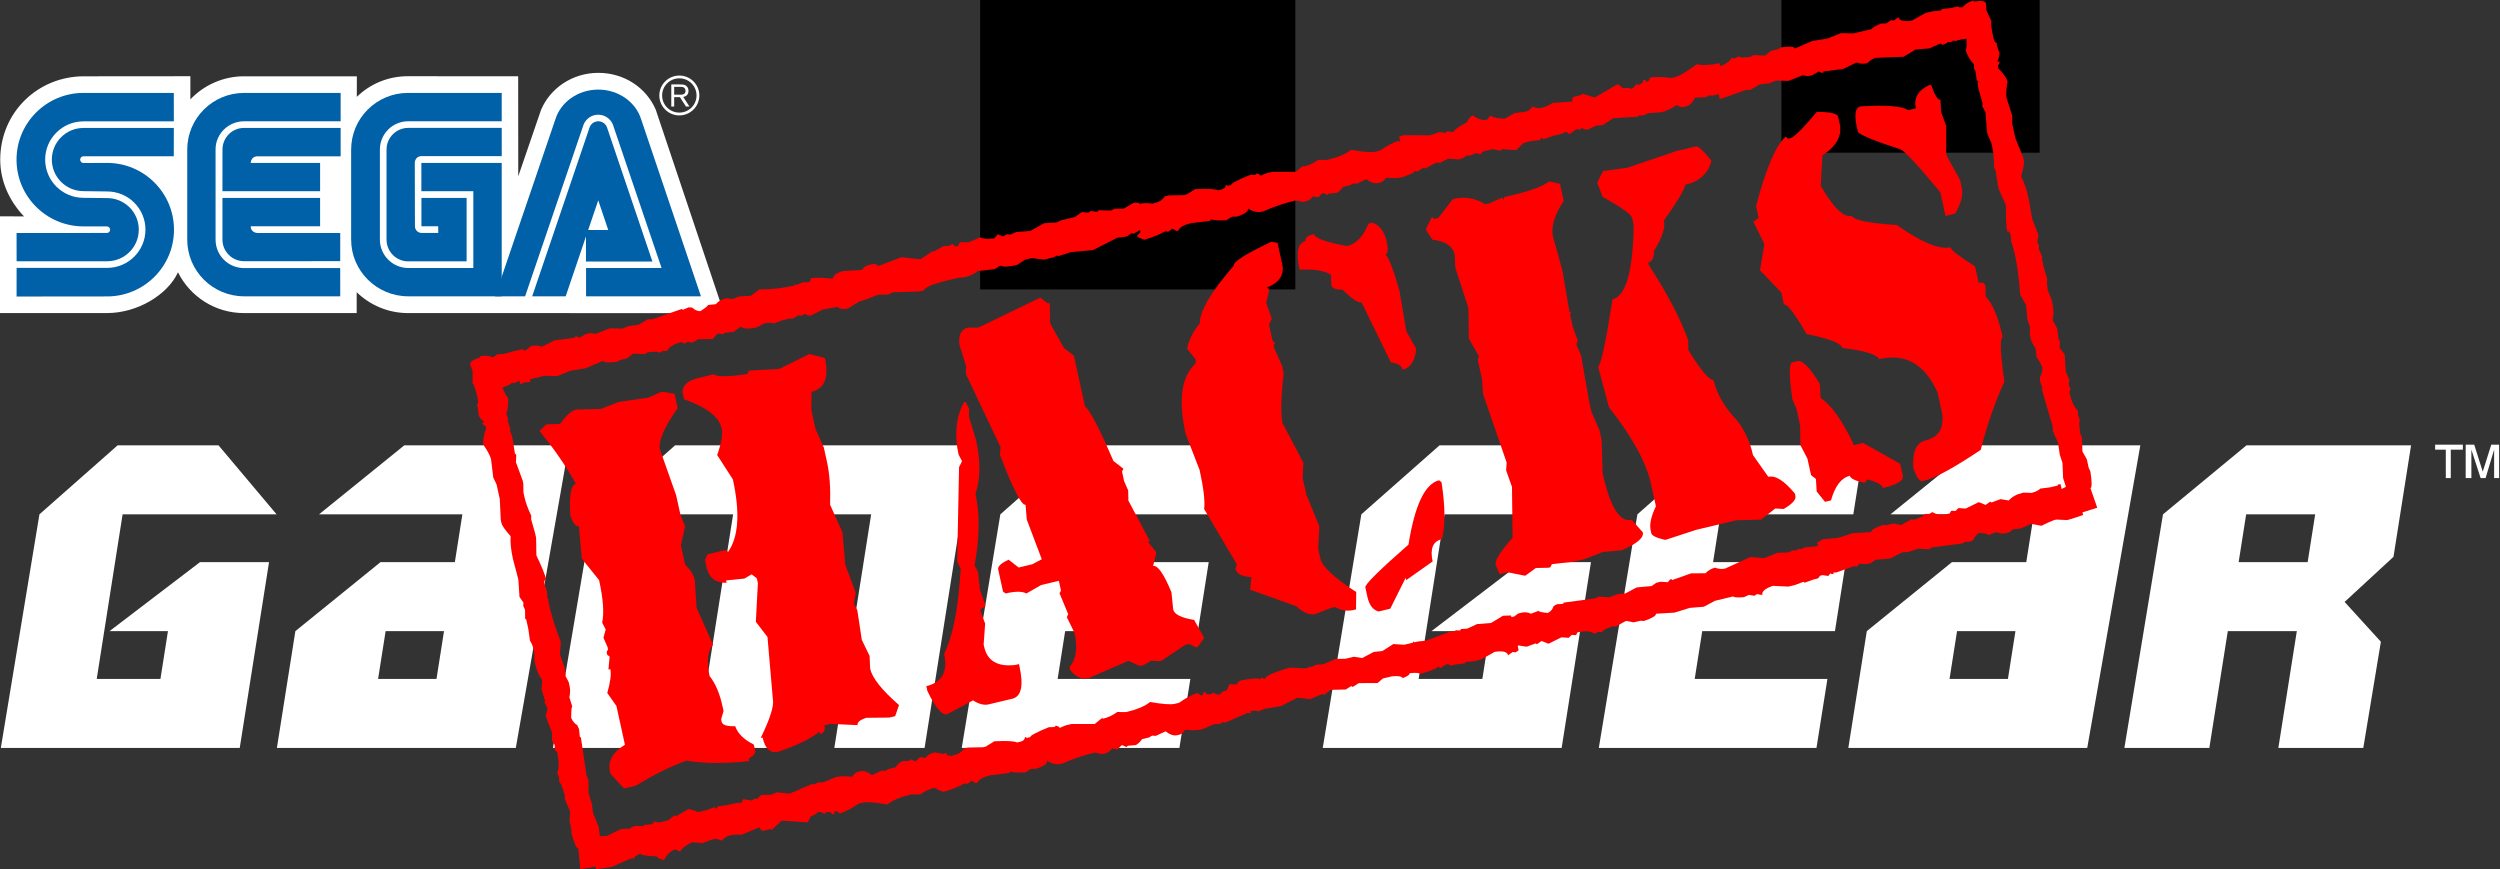 <?xml version="1.0" encoding="UTF-8" standalone="no"?>
<svg
   xmlns:dc="http://purl.org/dc/elements/1.1/"
   xmlns:cc="http://creativecommons.org/ns#"
   xmlns:rdf="http://www.w3.org/1999/02/22-rdf-syntax-ns#"
   xmlns:svg="http://www.w3.org/2000/svg"
   xmlns="http://www.w3.org/2000/svg"
   xmlns:sodipodi="http://sodipodi.sourceforge.net/DTD/sodipodi-0.dtd"
   xmlns:inkscape="http://www.inkscape.org/namespaces/inkscape"
   width="493.618"
   height="171.584"
   viewBox="0 0 493.618 171.584"
   version="1.1"
   id="svg84"
   sodipodi:docname="ggh.svg"
   inkscape:version="0.92.5 (2060ec1f9f, 2020-04-08)">
  <rect x="0" y="0" width="493.618" height="171.584" fill="#333333" stroke="none"/>
  <defs
     id="defs88" />
  <sodipodi:namedview
     pagecolor="#ffffff"
     bordercolor="#666666"
     borderopacity="1"
     objecttolerance="10"
     gridtolerance="10"
     guidetolerance="10"
     inkscape:pageopacity="0"
     inkscape:pageshadow="2"
     inkscape:window-width="1366"
     inkscape:window-height="740"
     id="namedview86"
     showgrid="false"
     inkscape:pagecheckerboard="true"
     inkscape:zoom="1.1281401"
     inkscape:cx="312.15634"
     inkscape:cy="-4.7214914"
     inkscape:window-x="0"
     inkscape:window-y="0"
     inkscape:window-maximized="1"
     inkscape:current-layer="svg84" />
  <title
     id="title18">mainlogo</title>
  <g
     id="Page-1"
     style="fill:none;fill-rule:evenodd;stroke:none;stroke-width:1"
     transform="matrix(1.034,0,0,1.034,-1.034,14.384)">
    <g
       id="mainlogo"
       transform="translate(1)"
       style="fill-rule:nonzero">
      <g
         id="SEGA_logo">
        <path
           d="m 68.11,41.884 c 2.538,2.465 5.999,3.989 9.816,3.989 l 60.314,0.007 L 125.214,7.019 C 123.435,2.891 119.261,-5.6249995e-7 114.248,-5.6249995e-7 109.256,-5.6249995e-7 105.019,2.986 103.306,7.097 L 98.964,19.755 98.947,0.654 77.884,0.643 c -3.807,0 -7.229,1.486 -9.75,3.943 l 0.007,-3.926 H 46.576 c -4.017,0 -7.67,1.713 -10.225,4.405 V 0.643 L 16.025,0.661 C 7.25,0.653 0.053,7.512 0.042,16.581 c 0,4.198 1.835,8.006 4.541,10.827 L 0,27.401 v 18.472 l 20.479,-0.004 c 5.754,-0.007 11.456,-3.479 13.438,-7.638 l 0.059,-0.171 c 2.29,4.625 7.068,7.813 12.599,7.813 l 21.535,-0.004 v -3.985"
           id="Path"
           inkscape:connector-curvature="0"
           style="fill:#ffffff" />
        <path
           d="M 3.164,42.712 20.433,42.694 c 7.065,0 12.791,-5.708 12.791,-12.742 0,-7.047 -5.726,-12.756 -12.791,-12.756 l -4.485,0.024 c -0.353,0 -0.64,-0.29 -0.64,-0.647 0,-0.357 0.287,-0.647 0.64,-0.647 l 17.238,0.004 0.007,-5.408 H 15.945 c -3.335,0 -6.048,2.709 -6.048,6.037 0,3.332 2.713,6.03 6.048,6.03 l 4.506,0.059 c 4.048,0 7.324,3.265 7.324,7.293 0,4.031 -3.275,7.303 -7.324,7.303 H 3.171 l -0.007,5.467"
           id="path21"
           inkscape:connector-curvature="0"
           style="fill:#0060a8" />
        <path
           d="M 3.171,35.976 H 20.451 c 3.345,0 6.051,-2.698 6.051,-6.034 0,-3.332 -2.706,-6.027 -6.051,-6.027 l -4.506,-0.049 c -4.041,0 -7.32,-3.268 -7.32,-7.306 0,-4.027 3.279,-7.296 7.32,-7.296 l 17.249,-0.004 -0.007,-5.429 H 15.948 c -7.058,0 -12.791,5.702 -12.791,12.743 0,7.041 5.733,12.746 12.791,12.746 l 4.461,0.007 c 0.339,0 0.626,0.276 0.626,0.626 0,0.343 -0.287,0.619 -0.626,0.619 l -17.245,0.014 0.007,5.39"
           id="path23"
           inkscape:connector-curvature="0"
           style="fill:#0060a8" />
        <path
           d="m 46.614,37.28 c -2.996,0 -5.45,-2.388 -5.45,-5.437 V 14.592 c 0,-2.933 2.454,-5.345 5.45,-5.345 l 18.433,0.003 V 3.832 H 46.614 c -5.999,0 -10.858,4.842 -10.858,10.82 v 17.192 c 0,5.978 4.859,10.827 10.858,10.827 l 18.356,0.007 -0.004,-5.405 -18.353,0.006"
           id="path25"
           inkscape:connector-curvature="0"
           style="fill:#0060a8" />
        <path
           d="m 42.485,14.651 c 0,-2.286 1.839,-4.139 4.129,-4.139 h 18.433 v 5.425 H 49.166 c -1.272,0 -1.29,1.262 -1.29,1.262 h 13.249 v 5.401 H 42.478 l 0.006,-7.95"
           id="path27"
           inkscape:connector-curvature="0"
           style="fill:#0060a8" />
        <path
           d="m 46.614,35.965 c -2.283,0 -4.136,-1.842 -4.136,-4.122 v -7.957 h 18.647 v 5.412 H 47.875 c 0.018,1.272 1.29,1.279 1.29,1.279 h 15.805 l -0.004,5.38 -18.352,0.007"
           id="path29"
           inkscape:connector-curvature="0"
           style="fill:#0060a8" />
        <path
           d="m 77.965,37.266 c -2.986,0 -5.425,-2.433 -5.425,-5.423 V 14.651 c 0,-2.992 2.422,-5.405 5.411,-5.405 H 95.804 V 3.832 H 77.909 c -5.996,0 -10.855,4.842 -10.855,10.82 v 17.192 c 0,5.978 4.901,10.827 10.897,10.827 l 17.854,0.007 V 17.2 H 80.461 v 5.401 h 9.921 V 37.266 H 77.965"
           id="path31"
           inkscape:connector-curvature="0"
           style="fill:#0060a8" />
        <path
           d="m 73.811,31.843 c 0,2.291 1.853,4.154 4.139,4.154 h 11.152 V 23.88 h -8.628 v 5.419 h 3.202 l 0.01,1.272 H 80.499 c -0.696,0 -1.265,-0.576 -1.265,-1.272 l -0.029,-12.103 c 0,0 -0.004,-1.258 1.28,-1.29 h 15.326 l -0.007,-5.398 -17.854,0.004 c -2.286,0 -4.139,1.853 -4.139,4.139 v 17.192"
           id="path33"
           inkscape:connector-curvature="0"
           style="fill:#0060a8" />
        <path
           d="m 112.58,10.432 c 0.241,-0.688 0.894,-1.185 1.667,-1.185 0.773,0 1.434,0.496 1.668,1.185 l 8.667,25.603 h -12.69 l 0.014,-6.023 h 4.241 l -1.909,-5.674 -6.219,18.335 h -6.397 l 10.96,-32.242"
           id="path35"
           inkscape:connector-curvature="0"
           style="fill:#0060a8" />
        <path
           d="m 126.329,37.266 h -14.417 v 5.407 h 21.94 L 122.442,8.914 c -1,-3.293 -4.296,-5.715 -8.198,-5.715 -3.908,0 -7.194,2.412 -8.201,5.702 L 94.528,42.674 h 5.744 L 111.451,9.845 c 0.454,-1.087 1.524,-1.853 2.783,-1.853 1.252,0 2.328,0.766 2.786,1.846 l 9.309,27.428"
           id="path37"
           inkscape:connector-curvature="0"
           style="fill:#0060a8" />
        <path
           d="m 129.717,8.128 c 1.021,0 1.982,-0.399 2.703,-1.115 0.72,-0.723 1.122,-1.678 1.122,-2.698 0,-1.014 -0.402,-1.965 -1.122,-2.688 -0.72,-0.713 -1.681,-1.111 -2.703,-1.111 -2.101,0 -3.817,1.703 -3.817,3.8 0,1.021 0.399,1.975 1.125,2.698 0.717,0.716 1.675,1.115 2.692,1.115 m -3.279,-3.814 c 0,-0.87 0.335,-1.695 0.961,-2.314 0.623,-0.619 1.447,-0.954 2.318,-0.954 0.881,0 1.706,0.336 2.328,0.954 0.619,0.619 0.962,1.444 0.962,2.314 0,1.807 -1.475,3.275 -3.29,3.275 -0.871,0 -1.696,-0.339 -2.318,-0.958 -0.626,-0.618 -0.961,-1.44 -0.961,-2.317 z"
           id="Shape"
           inkscape:connector-curvature="0"
           style="fill:#ffffff" />
        <path
           d="m 128.738,4.636 v 1.797 h -0.552 V 2.21 h 1.569 c 0.591,0.007 0.937,0.007 1.266,0.255 0.318,0.235 0.451,0.588 0.451,0.979 0,0.986 -0.804,1.115 -1.007,1.157 l 1.189,1.832 h -0.668 l -1.157,-1.797 h -1.091 m 0,-0.465 h 1.122 c 0.179,0 0.347,0 0.514,-0.042 0.392,-0.094 0.531,-0.374 0.531,-0.682 0,-0.112 -0.011,-0.395 -0.252,-0.591 -0.221,-0.185 -0.5,-0.178 -0.825,-0.178 h -1.091 z"
           id="path40"
           inkscape:connector-curvature="0"
           style="fill:#ffffff" />
      </g>
      <g
         id="Group-29"
         transform="translate(0,70)"
         style="fill:#ffffff">
        <g
           id="Gamegear_eu_logo">
          <g
             id="Document"
             transform="matrix(1,0,0,-1,0,59.24)">
            <g
               id="Spread">
              <g
                 id="Layer-1">
                <polygon
                   id="polygon43"
                   points="52.812,44.938 41.724,58.116 22.463,58.116 7.53,44.938 0.16,0.332 45.779,0.332 51.375,35.814 38.196,35.814 20.921,22.636 32.072,22.636 30.636,13.51 18.47,13.51 23.412,44.938 " />
                <polygon
                   id="polygon45"
                   points="44.342,48.993 40.076,54.061 22.842,54.061 12.262,43.924 5.862,4.387 41.344,4.387 45.673,31.759 38.577,31.759 31.692,26.69 37.775,26.69 35.05,9.456 13.761,9.456 20.013,48.993 " />
                <polygon
                   id="polygon47"
                   points="305.238,44.938 294.15,58.116 274.888,58.116 259.956,44.938 252.585,0.332 298.204,0.332 303.802,35.814 290.622,35.814 273.347,22.636 284.497,22.636 283.062,13.51 270.897,13.51 275.838,44.938 " />
                <polygon
                   id="polygon49"
                   points="296.768,48.993 292.502,54.061 275.268,54.061 264.687,43.924 258.287,4.387 293.77,4.387 298.098,31.759 291.003,31.759 284.118,26.69 290.201,26.69 287.476,9.456 266.186,9.456 272.438,48.993 " />
                <path
                   d="M 98.495,0.332 108.632,58.116 H 77.206 l -16.284,-13.178 h 27.372 l -1.437,-9.124 h -14.192 L 56.402,22.636 52.875,0.332 H 98.495 M 84.787,22.636 83.352,13.51 h -11.152 l 1.437,9.125 z"
                   id="path51"
                   inkscape:connector-curvature="0" />
                <polygon
                   id="polygon53"
                   points="66.476,9.456 69.201,26.69 90.49,26.69 86.963,4.387 94.059,4.387 101.916,54.061 78.6,54.061 72.728,48.993 94.017,48.993 91.292,31.759 74.058,31.759 61.471,20.607 58.578,4.387 80.88,4.387 81.683,9.456 " />
                <path
                   d="m 398.567,0.332 10.138,57.784 h -31.427 l -16.284,-13.178 h 27.372 l -1.437,-9.124 h -14.192 l -16.263,-13.178 -3.526,-22.303 h 45.619 M 384.86,22.636 383.423,13.51 h -11.151 l 1.436,9.125 z"
                   id="path55"
                   inkscape:connector-curvature="0" />
                <polygon
                   id="polygon57"
                   points="366.549,9.456 369.273,26.69 390.563,26.69 387.036,4.387 394.132,4.387 401.988,54.061 378.671,54.061 372.8,48.993 394.09,48.993 391.364,31.759 374.131,31.759 361.543,20.607 358.65,4.387 380.952,4.387 381.756,9.456 " />
                <polygon
                   id="polygon59"
                   points="232.247,44.938 234.337,58.116 205.952,58.116 191.021,44.938 183.649,0.332 225.214,0.332 227.304,13.51 201.96,13.51 203.397,22.636 228.741,22.636 230.811,35.814 205.467,35.814 206.903,44.938 " />
                <polygon
                   id="polygon61"
                   points="227.832,48.993 228.636,54.061 208.36,54.061 195.751,42.911 189.352,4.387 220.778,4.387 221.581,9.456 197.251,9.456 199.975,26.69 224.305,26.69 225.108,31.759 200.778,31.759 203.502,48.993 " />
                <polygon
                   id="polygon63"
                   points="353.898,44.938 355.989,58.116 327.604,58.116 312.671,44.938 305.3,0.332 346.865,0.332 348.956,13.51 323.612,13.51 325.048,22.636 350.392,22.636 352.462,35.814 327.118,35.814 328.553,44.938 " />
                <polygon
                   id="polygon65"
                   points="349.484,48.993 350.286,54.061 330.012,54.061 317.403,42.911 311.004,4.387 342.43,4.387 343.233,9.456 318.902,9.456 321.626,26.69 345.957,26.69 346.759,31.759 322.429,31.759 325.153,48.993 " />
                <path
                   d="M 438.589,22.636 435.062,0.332 h 16.221 l 3.357,20.275 -6.927,7.604 9.335,8.616 3.358,21.288 h -31.427 l -15.947,-13.178 -7.37,-44.606 h 16.221 l 3.526,22.303 h 13.178 m 3.507,22.303 -1.437,-9.124 h -13.178 l 1.436,9.124 z"
                   id="path67"
                   inkscape:connector-curvature="0" />
                <path
                   d="M 417.764,42.911 411.366,4.387 h 7.096 l 3.527,22.303 h 21.288 L 439.75,4.387 h 7.096 l 2.725,15.206 -6.294,7.096 0.803,5.069 7.9,6.083 2.723,16.22 h -24.33 l -12.609,-11.151 m 26.316,-11.152 h -21.289 l 2.724,17.235 h 21.289 z"
                   id="path69"
                   inkscape:connector-curvature="0" />
                <polygon
                   id="polygon71"
                   points="176.554,0.332 185.677,58.116 128.908,58.116 112.962,43.924 105.59,0.332 122.825,0.332 129.858,44.938 139.995,44.938 132.962,0.332 150.196,0.332 157.229,44.938 166.352,44.938 159.319,0.332 " />
                <polygon
                   id="polygon73"
                   points="172.118,4.387 179.975,54.061 130.301,54.061 117.692,42.911 111.293,4.387 118.389,4.387 125.443,48.993 145.718,48.993 138.665,4.387 145.761,4.387 152.815,48.993 172.076,48.993 165.022,4.387 " />
              </g>
            </g>
          </g>
        </g>
        <path
           d="M 467.036,7.379 V 1.95 H 465 V 1 h 5.293 V 1.95 H 467.986 v 5.429 z m 3.8,0 V 1 h 1.629 L 474.094,6.158 475.722,1 h 1.493 v 6.379 h -0.95 V 1.95 l -1.629,5.429 h -0.95 l -1.764,-5.429 v 5.429 z"
           id="path79"
           inkscape:connector-curvature="0" />
      </g>
    </g>
  </g>
  <flowRoot
     xml:space="preserve"
     id="flowRoot44"
     style="font-style:normal;font-weight:normal;font-size:40px;line-height:125%;font-family:sans-serif;letter-spacing:0px;word-spacing:0px;fill:#000000;fill-opacity:1;stroke:none;stroke-width:1px;stroke-linecap:butt;stroke-linejoin:miter;stroke-opacity:1"
     transform="translate(-2.18,-11.64)"><flowRegion
       id="flowRegion46"><rect
         id="rect48"
         width="62.235"
         height="92.978"
         x="195.704"
         y="-24.197" /></flowRegion><flowPara
       id="flowPara50">[HACKS</flowPara></flowRoot>  <flowRoot
     xml:space="preserve"
     id="flowRoot60"
     style="font-style:normal;font-weight:normal;font-size:40px;line-height:125%;font-family:sans-serif;letter-spacing:0px;word-spacing:0px;fill:#000000;fill-opacity:1;stroke:none;stroke-width:1px;stroke-linecap:butt;stroke-linejoin:miter;stroke-opacity:1"
     transform="translate(-2.18,-11.64)"><flowRegion
       id="flowRegion62"><rect
         id="rect64"
         width="50.988"
         height="42.74"
         x="353.916"
         y="-0.952" /></flowRegion><flowPara
       id="flowPara66" /></flowRoot>  <g
     aria-label="[HACKS]"
     transform="matrix(2.158,-0.514,0.581,2.646,-245.276,186.894)"
     style="font-style:normal;font-weight:normal;font-size:40px;line-height:125%;font-family:sans-serif;letter-spacing:0px;word-spacing:0px;fill:#ff0000;fill-opacity:1;stroke:none;stroke-width:1px;stroke-linecap:butt;stroke-linejoin:miter;stroke-opacity:1"
     id="flowRoot52">
    <path
       inkscape:connector-curvature="0"
       d="m 162.076,-12.483 q 0.41,-0.039 0.41,-0.137 l 0.625,0.078 1.777,-0.02 h 0.019 v 2.48 q -0.879,-0.117 -0.879,-0.293 l -0.605,0.098 -0.078,-0.078 h -0.078 q -0.098,0.117 -0.898,0.176 0.098,0.586 0.293,0.84 -0.156,0.762 -0.469,1.094 l 0.078,0.312 -0.078,0.234 0.078,0.625 -0.078,0.078 0.078,0.391 v 0.234 l -0.078,1.094 0.078,0.078 v 0.078 l -0.156,0.469 0.234,1.406 v 0.234 l -0.156,0.625 v 0.391 q 0,0.566 0.234,1.406 l -0.078,0.234 0.078,1.094 V 1.052 l -0.312,1.25 q 0.391,1.387 0.391,1.875 -0.234,0 -0.234,0.312 l 0.078,0.469 -0.078,0.625 0.078,0.078 -0.078,0.078 v 0.078 q 0,1.406 0.312,3.047 l -0.312,0.859 0.156,1.016 -0.078,0.625 0.156,0.469 v 0.312 q 0,0.371 -0.234,0.781 l 0.078,0.703 q -0.098,0 -0.312,0.781 0.098,0.41 0.391,0.625 l 0.078,0.312 -0.078,0.547 0.078,0.078 -0.234,2.812 0.078,0.312 -0.234,0.938 0.078,0.859 -0.078,0.625 0.234,1.094 -0.078,0.664 0.586,0.117 1.387,-0.254 0.664,0.098 -0.039,2.168 -0.078,0.078 -0.078,-0.078 h -0.312 l -1.621,0.254 q -0.918,-0.039 -1.465,-0.098 V 25.369 l -1.367,-0.078 0.215,-1.504 q -0.215,0 -0.312,-1.172 l 0.078,-0.312 v -0.625 l 0.234,-0.625 -0.234,-1.016 0.078,-0.234 q -0.078,-1.016 -0.234,-1.016 l 0.078,-0.391 -0.078,-0.312 q 0.391,-0.43 0.391,-1.484 l -0.156,-0.156 v -0.078 l 0.078,-0.312 -0.156,-0.312 0.156,-0.625 -0.234,-1.25 0.312,-0.547 -0.156,-0.469 0.078,-0.078 v -0.078 l -0.078,-0.781 0.234,-0.703 q -0.312,-0.469 -0.312,-1.406 l 0.156,-0.703 q 0,-0.547 -0.156,-0.859 l 0.078,-0.859 v -0.703 l -0.078,-0.078 0.156,-0.625 -0.078,-0.312 0.078,-0.234 -0.234,-0.469 0.234,-1.25 -0.078,-1.562 q 0,-1.016 0.234,-1.641 -0.547,-0.801 -0.547,-1.094 v -0.234 l 0.312,-1.484 v -1.094 l -0.156,-0.547 0.156,-1.328 q 0,-0.371 -0.391,-1.172 0,-0.391 0.547,-1.094 v -0.156 l -0.234,-0.234 v -0.078 h 0.156 v -0.078 q -0.312,-0.312 -0.312,-0.547 l 0.078,-0.625 -0.078,-0.078 q 0.234,-0.078 0.234,-0.469 -0.019,-1.172 -0.156,-1.172 l 0.234,-0.859 -0.078,-0.469 v -0.078 q 0,-0.234 1.016,-0.312 v -0.078 q 0.723,0.039 1.055,0.293 z"
       style="font-style:normal;font-variant:normal;font-weight:normal;font-stretch:normal;font-family:'Top Secret';-inkscape-font-specification:'Top Secret';fill:#ff0000"
       id="path68" />
    <path
       inkscape:connector-curvature="0"
       d="m 179.576,-7.541 h 1.445 q 0.254,0.352 2.891,0.547 l 0.176,-0.195 h 0.195 l 2.52,0.371 2.891,-0.547 1.27,0.547 q 0,2.168 -1.797,2.168 l -0.371,1.27 v 1.445 l 0.371,1.445 v 1.074 q 0,1.328 -0.547,3.086 l 0.547,2.168 -0.371,2.344 0.371,2.168 -0.371,0.742 0.176,0.527 -0.176,2.168 0.371,1.27 -0.195,0.918 q 0,1.035 1.816,3.066 l -0.547,0.723 h -0.547 l -1.992,-0.371 q -0.898,0.059 -0.898,0.371 l -2.344,-0.547 h -0.547 q 0,0.547 -0.547,0.547 v -0.176 q -1.387,0.527 -3.965,0.723 -1.094,0 -1.094,-1.27 h -0.176 q 1.797,-1.836 1.797,-2.539 l 0.723,-4.512 -0.723,-1.27 0.918,-2.715 V 7.654 L 180.475,7.283 179.752,7.459 178.131,7.283 V 7.459 q -1.445,-0.254 -1.445,-1.445 v -0.547 l 0.352,-0.352 h 1.621 l 0.195,0.176 q 1.797,-1.328 1.797,-5.059 L 179.752,-1.76 q 0.898,-1.172 0.898,-1.797 0,-1.309 -2.715,-2.715 v -0.547 q 0.254,-0.723 1.641,-0.723 z m -11.211,0.176 2.168,0.371 1.621,-0.195 2.715,0.195 1.27,-0.195 1.074,0.371 v 1.074 q -2.148,1.543 -2.344,2.539 l 0.547,3.613 V 1.853 l 0.176,0.918 -0.723,1.25 v 1.445 q 0.547,0.664 0.547,1.27 l -0.371,1.992 0.723,2.891 q -0.898,0.586 -0.898,2.168 0.547,0.898 0.547,2.363 v 0.352 l -0.371,0.547 v 0.176 q 0,0.371 1.094,0.547 0.117,0.84 1.27,1.621 v 0.547 l -0.195,0.176 -0.527,0.195 v 0.176 q -3.398,-0.371 -5.43,-1.094 -2.207,0.195 -4.883,0.918 h -1.094 l -0.898,-1.27 v -0.176 q 0,-1.152 1.816,-1.641 v -2.891 l -0.547,-1.074 q 0.723,-1.094 0.723,-1.641 h -0.176 l 0.352,-0.898 -0.176,-0.176 v -0.195 l 0.176,-0.176 V 9.998 l -0.176,-0.723 0.352,-0.547 -0.176,-0.547 Q 167.096,7.224 167.096,5.115 l -1.094,-1.816 0.371,-2.344 q -0.41,0 -0.547,-0.898 0.41,-2.168 1.094,-2.168 -0.859,-2.285 -2.168,-4.355 l 0.723,-0.352 1.074,0.176 h 0.176 q 0.977,-0.723 1.641,-0.723 z m 25.625,-2.891 q -0.332,0.039 -0.703,0.039 l -1.562,-0.078 -1.25,0.234 -0.469,-0.234 -0.234,0.078 -0.312,-0.078 -0.625,0.156 -0.078,-0.078 h -0.703 l -0.859,0.078 q -0.312,-0.156 -0.859,-0.156 l -0.703,0.156 q -0.938,0 -1.406,-0.312 l -0.703,0.234 -0.781,-0.078 h -0.078 l -0.078,0.078 -0.469,-0.156 -0.547,0.312 -1.25,-0.234 -0.625,0.156 -0.312,-0.156 -0.312,0.078 h -0.078 l -0.156,-0.156 q -1.055,0 -1.484,0.391 l -0.312,-0.078 -0.391,0.078 q 0,-0.156 -1.016,-0.234 l -0.234,0.078 -1.016,-0.234 -0.625,0.234 h -0.625 l -0.312,0.078 q -1.172,-0.098 -1.172,-0.312 l -1.641,0.234 -1.406,-0.078 -1.25,0.156 -1.094,-0.234 h -1.641 q -0.117,0.117 -0.645,0.195 v -2.441 l 0.801,0.137 q 0.43,0 0.859,-0.234 0.488,0 0.938,0.234 l 1.25,-0.234 1.797,0.156 v -0.078 h 0.156 l 0.234,0.156 0.625,-0.156 h 0.391 l 0.469,0.156 1.328,-0.156 1.094,0.234 0.625,-0.078 0.859,0.078 0.938,-0.234 0.312,0.078 2.812,-0.234 0.078,0.078 0.547,-0.078 0.312,0.078 q 0.215,0.293 0.625,0.391 0.781,-0.215 0.781,-0.312 l 0.703,0.078 q 0.41,-0.234 0.781,-0.234 h 0.312 l 0.469,0.156 0.625,-0.078 1.016,0.156 0.859,-0.312 q 1.641,0.312 3.047,0.312 h 0.078 l 0.078,-0.078 0.078,0.078 0.625,-0.078 0.469,0.078 q 0.312,0 0.312,-0.234 0.488,0 1.875,0.391 l 0.859,-0.215 z m 0,35.703 -0.879,-0.176 -0.781,0.312 v -0.078 q -0.742,0 -1.406,0.234 l -0.781,-0.156 q -1.484,0 -2.266,0.312 -1.562,-0.547 -2.109,-0.547 h -0.391 q -0.938,0.312 -1.797,0.391 l -0.234,-0.234 h -0.234 v 0.156 h -0.234 q 0,-0.234 -0.391,-0.234 h -0.156 l -0.078,0.078 -0.391,-0.234 h -0.234 q -0.156,0.156 -0.625,0.156 l -0.391,0.391 -2.188,-0.547 h -0.078 l -1.016,0.469 -0.078,-0.078 h -0.703 q -0.117,0 -0.234,-0.312 l -1.719,0.234 q -0.43,-0.156 -1.094,-0.156 -0.332,0 -0.703,0.234 l -0.469,-0.234 h -0.391 l -0.859,0.078 -0.938,-0.234 q -0.996,0.215 -1.172,0.469 l -0.391,-0.234 q -0.605,0 -1.172,0.547 -0.332,-0.078 -0.625,-0.391 -1.328,-0.293 -1.328,-0.469 l -0.625,0.156 -0.078,-0.078 h -0.078 l -0.469,0.156 -0.176,-0.02 V 23.318 l 0.41,0.078 0.938,-0.234 h 0.234 l 0.625,0.156 0.078,-0.078 0.703,0.078 0.312,-0.156 0.312,0.156 h 0.859 l 0.625,-0.234 h 0.078 l 0.078,0.078 1.25,-0.312 0.781,0.391 h 0.703 l 0.781,-0.078 0.156,0.156 0.156,-0.156 0.938,0.078 h 0.781 l 0.391,0.078 0.234,-0.234 0.703,0.234 0.312,-0.078 h 0.078 l 0.078,0.078 0.469,-0.234 0.859,0.156 0.547,-0.078 1.094,0.312 2.188,-0.312 0.078,0.078 0.391,-0.078 0.469,0.078 1.172,-0.156 q 0.605,0 1.406,0.234 h 0.078 Q 185.67,23.084 185.924,23.084 h 0.234 q 0.469,0 0.938,0.469 l 0.938,-0.156 0.312,0.078 0.312,-0.078 h 0.625 q 0.449,-0.312 0.703,-0.312 l 0.625,0.078 h 0.078 l 0.078,-0.078 0.391,0.234 0.469,-0.234 0.469,0.156 q 0.293,-0.234 0.703,-0.234 h 0.234 l 0.625,0.234 h 0.332 z"
       style="font-style:normal;font-variant:normal;font-weight:normal;font-stretch:normal;font-family:'Top Secret';-inkscape-font-specification:'Top Secret';fill:#ff0000"
       id="path70" />
    <path
       inkscape:connector-curvature="0"
       d="m 210.846,-7.463 0.176,0.176 0.371,0.352 h 0.176 l -0.352,1.445 0.723,1.992 0.723,0.723 v 3.789 q 0.527,0.488 1.426,4.336 l 0.723,0.723 -0.176,0.176 v 0.723 l 0.176,0.723 -0.176,0.723 1.094,3.242 h -0.195 l 0.547,0.898 -0.547,0.918 q 0.625,0 1.094,2.168 l -0.176,1.25 q 0,0.547 1.621,1.094 l 0.527,1.445 -0.723,0.527 h -0.176 l -0.527,-0.352 h -0.371 l -2.344,0.723 h -0.176 l -0.723,-0.176 -0.723,0.176 h -0.371 l -0.898,-0.547 -3.789,0.547 q -0.938,0 -1.445,-0.898 v -0.195 q 1.094,-0.664 1.094,-2.344 l -0.371,-1.25 0.176,-0.195 -0.352,-1.621 0.176,-0.176 v -0.723 h -1.621 l -1.445,0.352 q -0.469,-0.352 -1.797,-0.352 l -0.195,-0.176 v -1.641 q 0,-0.352 1.094,-0.527 l 0.723,0.723 h 1.25 l 0.918,-0.195 -0.547,-3.066 0.176,-1.074 q -0.547,0 -1.27,-3.965 l 0.195,-0.547 -1.621,-5.781 0.176,-0.527 -0.176,-1.641 q 0.137,-1.074 1.074,-1.074 l 0.898,0.176 z m -8.652,6.133 h 0.176 l 0.176,0.547 -0.176,0.527 0.176,1.816 q 0,2.363 -1.074,3.789 0,2.266 -1.445,5.059 l 0.176,0.527 -0.176,1.27 0.176,1.27 -0.547,0.176 0.176,1.074 -0.527,1.445 v 0.176 q 0,1.582 2.344,1.816 h 0.352 v 0.176 q 0,2.168 -1.25,2.168 h -2.168 q -0.605,0 -1.27,-0.547 l -2.52,0.547 q -0.703,0 -1.27,-1.992 v -0.352 q 2.168,0 2.168,-1.992 1.66,-1.66 3.066,-5.762 l -0.176,-0.547 1.973,-6.68 0.371,-0.371 -0.176,-0.527 q 0,-2.207 1.445,-3.613 z m 19.043,-9.004 q -0.449,-0.137 -0.449,-0.234 l -0.625,0.156 -0.078,-0.078 h -0.078 l -0.469,0.156 -0.859,-0.078 -2.344,0.469 -1.953,-0.234 -1.172,0.078 -0.078,-0.078 -0.312,0.078 h -0.938 l -1.016,-0.312 h -0.625 l -0.781,0.234 h -0.078 q -1.035,0 -1.406,-0.234 l -0.547,0.156 -1.562,-0.156 q 0,0.117 -1.094,0.234 l -0.703,-0.078 h -0.938 q -2.051,0 -2.266,0.313 h -0.391 l -2.344,-0.391 -0.469,0.078 -0.859,-0.156 -1.406,0.156 h -0.312 l -1.172,0.313 q -0.859,0 -1.094,-0.625 0.391,-0.586 0.391,-1.25 l -0.078,-0.312 q 0,-0.547 1.094,-0.547 l 1.641,0.234 q 0.293,-0.234 0.703,-0.234 h 0.312 q 0.391,0 0.469,0.234 l 2.188,-0.234 1.641,0.469 1.25,-0.391 v 0.078 l 1.016,-0.234 0.469,0.078 0.312,-0.078 0.234,0.234 h 0.234 l 0.234,-0.234 0.703,0.156 1.172,-0.156 q 0.273,0.234 1.172,0.312 l 0.391,-0.234 0.391,0.234 0.391,-0.078 0.312,0.078 0.547,-0.078 1.25,0.156 1.328,-0.312 1.094,0.156 0.469,-0.078 h 1.25 l 0.703,-0.234 0.547,0.156 0.234,-0.078 0.547,0.156 h 0.078 l 0.078,-0.078 1.094,0.234 0.312,-0.078 0.781,0.156 0.938,-0.234 h 0.234 l 0.293,0.078 z m 0,35.898 -0.273,-0.078 -2.188,0.312 -0.078,-0.078 -0.391,0.078 -0.469,-0.078 -1.172,0.156 q -0.605,0 -1.406,-0.234 h -0.078 q -0.293,0.234 -0.547,0.234 h -0.234 q -0.469,0 -0.938,-0.469 l -0.938,0.156 -0.312,-0.078 -0.312,0.078 h -0.625 q -0.449,0.312 -0.703,0.312 l -0.625,-0.078 h -0.078 l -0.078,0.078 -0.391,-0.234 -0.469,0.234 -0.469,-0.156 q -0.293,0.234 -0.703,0.234 h -0.234 l -0.625,-0.234 q -1.562,0 -3.047,0.234 -0.723,0 -1.25,-0.469 0,0.312 -1.094,0.391 l -0.469,-0.078 -0.547,0.156 q -1.035,-0.156 -1.25,-0.312 h -0.078 l -0.078,0.078 -1.719,-0.156 q -0.996,0 -1.25,0.312 h -0.156 l -0.312,-0.234 -0.469,0.156 -0.078,-0.078 h -0.234 q -0.488,0.156 -1.875,0.234 l -0.547,-0.312 v -0.078 l 0.078,-0.078 q 0.312,-0.117 0.312,-0.234 v -0.078 l -0.234,-0.234 0.156,-0.547 v -0.078 q 0,-0.156 -0.234,-0.156 v -0.312 l 0.312,-0.547 q 0.898,0 1.562,0.234 0.898,0 1.172,-0.312 h 0.391 l 1.328,0.234 h 0.234 l 0.859,-0.234 q 1.66,0.254 1.953,0.469 h 0.312 q 0.391,0 0.469,-0.234 h 0.078 l 0.078,0.078 h 0.312 q 0,-0.156 1.797,-0.391 l 0.469,0.078 h 0.078 l 0.078,-0.078 q 0.312,0.117 0.312,0.234 l 0.547,-0.078 h 0.547 l 2.031,0.391 0.781,-0.312 v 0.078 q 0.742,0 1.406,-0.234 l 0.781,0.156 q 1.484,0 2.266,-0.312 1.562,0.547 2.109,0.547 h 0.391 q 0.938,-0.312 1.797,-0.391 l 0.234,0.234 h 0.234 v -0.156 h 0.234 q 0,0.234 0.391,0.234 h 0.156 l 0.078,-0.078 0.391,0.234 h 0.234 q 0.156,-0.156 0.625,-0.156 l 0.391,-0.391 1.289,0.332 z"
       style="font-style:normal;font-variant:normal;font-weight:normal;font-stretch:normal;font-family:'Top Secret';-inkscape-font-specification:'Top Secret';fill:#ff0000"
       id="path72" />
    <path
       inkscape:connector-curvature="0"
       d="m 231.998,-7.522 0.527,0.176 v 1.582 q 0,1.211 -1.777,1.406 l 0.176,0.176 -0.527,0.898 0.176,1.23 -0.352,0.352 v 1.23 l 0.176,0.176 -0.176,0.176 v 0.176 l 0.352,1.406 V 1.99 q -1.055,2.52 -1.055,3.535 l 1.055,3.164 -0.352,1.055 v 1.25 l 0.527,2.461 -0.527,1.582 v 0.703 q 0,0.938 2.48,3.008 l -0.352,1.23 h -0.176 q -0.918,0 -1.602,-0.527 h -0.352 l -1.582,0.176 q -0.84,-0.137 -1.406,-0.879 l -3.711,-1.953 0.352,-0.879 q -1.23,-0.273 -1.23,-0.879 l 0.176,-0.176 v -0.176 l -1.758,-4.395 q 0.352,-0.781 0.352,-2.832 l -0.527,-2.812 q 0,-3.73 2.109,-4.766 l 0.176,-0.176 v -0.176 l -0.527,-0.879 q 0.449,-0.898 1.582,-1.582 0.293,-1.289 4.062,-3.535 0,-0.41 3.711,-1.055 z m 3.867,0.176 q 0,0.469 2.656,1.406 1.23,0 2.285,-1.23 h 0.352 q 0.879,0.449 0.879,1.582 0,0.879 -0.352,0.879 0.352,0.43 0.527,2.832 l -0.176,2.988 0.527,1.406 q -0.508,1.25 -1.582,1.25 0,-0.469 -0.879,-0.703 l -1.406,-4.766 q -0.449,0 -1.426,-1.23 -0.879,-0.137 -0.879,-0.527 l 0.176,-0.723 q -0.879,-0.645 -2.637,-0.879 0,-1.934 1.055,-1.934 0,-0.352 0.879,-0.352 z m 6.172,19.57 0.176,0.176 q -0.215,2.734 -1.055,4.043 -1.23,0 -1.23,1.426 l -2.656,0.879 V 18.572 l -1.934,1.934 h -1.055 q -0.703,-0.293 -0.703,-1.23 V 18.572 q 0,-0.312 4.57,-2.305 1.953,-4.043 3.887,-4.043 z m 3.672,13.398 -0.312,0.098 -0.234,-0.078 -0.469,0.156 q 0,-0.391 -1.094,-0.469 l -1.328,0.312 h -0.625 l -0.703,-0.078 h -0.078 l -0.078,0.078 -0.859,-0.078 h -0.391 l -0.234,-0.156 h -0.234 l -0.469,0.156 -0.234,-0.156 q 0,0.156 -1.641,0.234 -0.156,-0.156 -0.938,-0.234 0,0.156 -0.703,0.234 0,-0.195 -0.859,-0.312 h -0.859 l -0.547,0.234 -1.641,-0.312 -0.547,0.156 h -0.078 l -0.078,-0.078 -0.547,0.156 -1.328,-0.234 -0.625,0.234 h -0.078 l -0.078,-0.078 -1.172,0.156 -1.094,-0.312 -1.562,0.312 -1.484,-0.078 -0.625,0.078 q 0,-0.137 -0.781,-0.156 h -0.547 l -0.156,-0.156 v -0.156 l 0.156,-0.625 v -0.234 l -0.156,-0.234 v -0.312 q 0,-0.547 0.625,-0.625 1.504,0.078 1.641,0.234 h 0.078 l 0.078,-0.078 0.312,0.156 q 0,-0.293 2.344,-0.391 l 1.328,0.312 h 0.312 l 0.078,-0.078 0.078,0.078 h 0.156 l 0.391,-0.078 0.469,0.078 h 0.312 l 1.016,-0.156 0.859,0.156 h 0.781 l 0.703,0.234 1.094,-0.234 h 0.078 l 0.703,0.078 1.094,-0.312 0.938,0.234 h 0.781 l 0.078,-0.078 0.078,0.078 h 0.312 l 0.703,0.078 2.344,-0.234 0.234,0.078 0.234,-0.078 0.312,0.078 h 0.078 l 0.078,-0.078 0.547,0.078 0.938,-0.156 1.25,0.156 1.172,-0.312 0.703,0.117 z m 0,-35.645 -1.035,0.137 q -0.605,0 -1.406,-0.234 h -0.078 q -0.293,0.234 -0.547,0.234 h -0.234 q -0.469,0 -0.938,-0.469 l -0.938,0.156 -0.312,-0.078 -0.312,0.078 h -0.625 q -0.449,0.312 -0.703,0.312 l -0.625,-0.078 h -0.078 l -0.078,0.078 -0.391,-0.234 -0.469,0.234 -0.469,-0.156 q -0.293,0.234 -0.703,0.234 h -0.234 l -0.625,-0.234 q -1.562,0 -3.047,0.234 -0.723,0 -1.25,-0.469 0,0.312 -1.094,0.391 l -0.469,-0.078 -0.547,0.156 q -1.035,-0.156 -1.25,-0.312 h -0.078 l -0.078,0.078 -1.719,-0.156 q -0.996,0 -1.25,0.312 h -0.156 l -0.312,-0.234 -0.469,0.156 -0.078,-0.078 h -0.234 q -0.488,0.156 -1.875,0.234 l -0.547,-0.312 v -0.078 l 0.078,-0.078 q 0.312,-0.117 0.312,-0.234 v -0.078 l -0.234,-0.234 0.156,-0.547 v -0.078 q 0,-0.156 -0.234,-0.156 v -0.312 l 0.312,-0.547 q 0.898,0 1.562,0.234 0.898,0 1.172,-0.312 h 0.391 l 1.328,0.234 h 0.234 l 0.859,-0.234 q 1.66,0.254 1.953,0.469 h 0.312 q 0.391,0 0.469,-0.234 h 0.078 l 0.078,0.078 h 0.312 q 0,-0.156 1.797,-0.391 l 0.469,0.078 h 0.078 l 0.078,-0.078 q 0.312,0.117 0.312,0.234 l 0.547,-0.078 h 0.547 l 2.031,0.391 0.781,-0.312 v 0.078 q 0.742,0 1.406,-0.234 l 0.781,0.156 q 1.484,0 2.266,-0.312 1.562,0.547 2.109,0.547 h 0.391 q 0.938,-0.312 1.797,-0.391 l 0.234,0.234 h 0.234 v -0.156 h 0.234 q 0,0.059 0.019,0.098 z"
       style="font-style:normal;font-variant:normal;font-weight:normal;font-stretch:normal;font-family:'Top Secret';-inkscape-font-specification:'Top Secret';fill:#ff0000"
       id="path74" />
    <path
       inkscape:connector-curvature="0"
       d="m 248.6,-7.483 q 1.641,0 2.715,0.918 h 0.371 l 1.27,-0.195 v 0.195 l 0.176,-0.195 h 0.918 q 2.344,0 3.262,-0.352 l 0.898,0.352 v 1.27 q -1.621,1.27 -1.621,2.363 l 0.176,2.539 -0.176,3.086 h 0.176 l -0.176,0.176 v 0.918 l 0.176,1.074 -0.176,0.195 V 5.037 l 0.176,0.723 -0.176,3.438 v 0.723 l 0.352,1.465 v 0.723 l -0.547,2.363 q 0,3.809 1.641,3.809 l 0.723,1.074 q 0,0.605 -2.168,0.918 l -1.641,-0.195 -1.816,0.195 h -0.898 l -1.992,-0.195 -0.195,0.195 h -0.176 l -1.094,-0.195 -1.074,0.371 -1.465,-0.547 h -0.723 l -0.176,-0.723 q 0,-0.488 1.992,-1.641 l 0.918,-3.613 -0.195,-1.27 0.195,-0.547 -0.742,-5.254 0.195,-1.094 V 4.314 l 0.176,-0.195 -0.547,-1.445 0.547,-2.168 -0.371,-3.086 0.195,-0.918 q 0,-0.977 -1.641,-1.445 l -0.352,-0.723 v -0.176 l 0.723,-0.723 0.176,0.176 h 0.371 z m 20.312,0.371 h 1.816 q 0.332,0 1.094,1.27 -0.762,1.27 -2.734,1.27 -0.273,0.527 -2.539,2.168 0,0.801 -1.445,1.992 -0.176,0.723 -0.723,0.723 v 0.195 q 1.582,3.457 1.992,5.977 l -0.176,0.723 q 1.055,2.48 1.621,2.539 0,1.543 1.27,3.262 0.723,1.27 0.723,2.734 l 0.918,1.797 q 0.977,0 1.992,1.641 v 0.176 q 0,0.41 -1.27,0.723 l -0.723,-0.176 -1.445,0.547 -2.188,-0.371 h -3.633 l -2.891,0.195 q -1.094,-0.43 -1.094,-0.723 V 19.353 q 0,-0.684 0.918,-1.621 v -1.641 q 0,-2.441 -2.188,-6.172 L 258.033,6.853 q 0.449,-0.156 2.539,-4.531 1.836,0 3.262,-4.902 v -0.547 q -0.039,-0.41 -2.168,-1.992 l -0.195,-1.094 0.723,-0.723 2.188,0.176 z m 5.645,32.656 q -0.273,-0.059 -0.273,-0.117 l -0.234,0.156 -0.469,-0.156 h -0.234 l -0.234,0.156 h -0.391 l -0.859,0.078 -0.078,-0.078 h -0.078 l -0.703,0.078 h -0.625 l -1.328,-0.312 q -1.094,0.078 -1.094,0.469 l -0.469,-0.156 -0.234,0.078 -0.469,-0.156 -0.469,0.078 q -0.801,-0.098 -0.938,-0.234 h -1.641 l -1.094,0.234 -1.25,-0.156 -1.406,0.078 -1.641,-0.234 q 0,0.215 -1.172,0.312 l -0.312,-0.078 h -0.625 l -0.625,-0.234 -1.016,0.234 -0.234,-0.078 q -1.016,0.078 -1.016,0.234 l -0.391,-0.078 -0.312,0.078 q -0.43,-0.391 -1.484,-0.391 l -0.156,0.156 h -0.078 l -0.312,-0.078 -0.312,0.156 -0.625,-0.156 -1.25,0.234 -0.547,-0.312 -0.469,0.156 -0.078,-0.078 h -0.078 l -0.781,0.078 -0.703,-0.234 q -0.234,0.156 -0.586,0.234 V 23.103 l 0.117,-0.02 0.625,0.078 0.469,-0.156 h 0.312 q 0.391,0 0.781,0.234 l 0.703,-0.078 q 0,0.098 0.781,0.312 0.41,-0.098 0.625,-0.391 l 0.312,-0.078 0.547,0.078 0.078,-0.078 2.812,0.234 0.312,-0.078 0.938,0.234 0.859,-0.078 0.625,0.078 1.094,-0.234 1.328,0.156 0.469,-0.156 h 0.391 l 0.625,0.156 0.234,-0.156 h 0.156 v 0.078 l 1.797,-0.156 1.25,0.234 q 0.449,-0.234 0.938,-0.234 0.43,0.234 0.859,0.234 l 2.422,-0.391 1.172,0.312 1.25,-0.156 0.938,0.156 0.547,-0.078 0.078,0.078 h 0.078 l 0.312,-0.078 0.234,0.078 0.234,-0.078 2.051,0.215 z m -0.156,-35.684 q -0.234,-0.039 -0.605,-0.293 h -0.625 l -0.312,-0.078 -0.312,0.078 -0.938,-0.156 q -0.469,0.469 -0.938,0.469 h -0.234 q -0.254,0 -0.547,-0.234 h -0.078 q -0.801,0.234 -1.406,0.234 l -1.172,-0.156 -0.469,0.078 -0.391,-0.078 -0.078,0.078 -2.188,-0.312 -1.094,0.312 -0.547,-0.078 -0.859,0.156 -0.469,-0.234 -0.078,0.078 h -0.078 l -0.312,-0.078 -0.703,0.234 -0.234,-0.234 -0.391,0.078 h -0.781 l -0.938,0.078 -0.156,-0.156 -0.156,0.156 -0.781,-0.078 h -0.703 l -0.781,0.391 -1.25,-0.312 -0.078,0.078 h -0.078 l -0.625,-0.234 h -0.859 l -0.312,0.156 -0.312,-0.156 -0.703,0.078 -0.078,-0.078 -0.625,0.156 h -0.234 l -0.938,-0.234 -0.781,0.156 -0.312,-0.078 -1.094,0.234 -0.078,-0.078 h -0.078 l -0.547,0.156 -0.234,-0.078 -0.547,0.156 -0.156,-0.059 v -2.793 l 0.391,-0.039 2.344,0.469 0.859,-0.078 0.469,0.156 h 0.078 l 0.078,-0.078 0.625,0.156 q 0,-0.176 1.328,-0.469 0.293,-0.312 0.625,-0.391 0.566,0.547 1.172,0.547 l 0.391,-0.234 q 0.176,0.254 1.172,0.469 l 0.938,-0.234 0.859,0.078 h 0.391 l 0.469,-0.234 q 0.371,0.234 0.703,0.234 0.664,0 1.094,-0.156 l 1.719,0.234 q 0.117,-0.312 0.234,-0.312 h 0.703 l 0.078,-0.078 1.016,0.469 h 0.078 l 2.188,-0.547 0.391,0.391 q 0.469,0 0.625,0.156 h 0.234 l 0.391,-0.234 0.078,0.078 h 0.156 q 0.391,0 0.391,-0.234 h 0.234 v 0.156 h 0.234 l 0.234,-0.234 q 0.859,0.078 1.797,0.391 h 0.391 q 0.547,0 2.109,-0.547 0.703,0.293 1.992,0.312 z"
       style="font-style:normal;font-variant:normal;font-weight:normal;font-stretch:normal;font-family:'Top Secret';-inkscape-font-specification:'Top Secret';fill:#ff0000"
       id="path76" />
    <path
       inkscape:connector-curvature="0"
       d="m 281.92,-7.522 q 1.758,0.352 1.758,0.703 v 0.527 q 0,1.328 -2.109,1.953 l -0.723,2.129 q 1.016,2.656 2.129,2.656 0.137,0.508 3.73,1.406 2.734,2.48 4.238,2.48 0,0.312 1.777,1.777 v 1.23 q 0.527,0 0.527,0.352 l -0.176,0.723 q 0.703,0.957 0.703,3.184 -0.41,0 -0.703,3.184 -1.797,1.914 -3.359,4.434 -4.023,1.23 -5.488,1.23 h -0.176 q -0.371,0 -0.547,-1.055 0.312,-1.777 1.602,-1.777 1.758,0 1.953,-1.602 v -1.582 q -0.84,-3.359 -4.434,-3.359 -0.176,-0.566 -3.008,-1.426 0,-0.527 -2.832,-1.582 Q 275.826,5.584 275.377,5.584 V 4.685 l -1.426,-1.934 0.879,-1.777 -0.527,-1.777 0.527,-0.176 V -1.858 q 2.344,-3.73 3.906,-4.434 l 0.176,0.195 h 0.176 q 0.527,0 2.832,-1.426 z m 10.273,0 h 0.176 q 0.176,1.23 0.527,1.23 l -0.176,0.898 0.176,1.055 -0.527,1.953 v 0.176 l 0.703,1.953 v 0.527 q 0,0.84 -1.074,1.758 h -0.879 V 0.271 q -2.109,-3.398 -2.656,-3.73 -2.949,-1.445 -3.359,-1.934 V -5.745 q 0,-1.426 0.703,-1.426 3.457,0.488 4.082,1.074 h 0.703 q 0,-1.152 1.602,-1.426 z m -17.188,17.344 h 0.547 q 0.703,0.195 1.406,1.953 v 0.176 l -0.176,0.879 q 1.152,0.977 1.953,3.73 v 0.176 h 0.879 l 2.832,2.109 v 0.898 q 0,0.527 -1.953,0.527 -0.098,-0.43 -1.23,-0.879 l -0.176,0.176 h -0.176 q -1.074,-0.43 -1.074,-0.723 -1.172,0 -2.109,1.426 h -0.547 l -0.527,-0.879 0.176,-0.898 -0.352,-0.352 v -1.23 l -0.352,-1.074 0.352,-1.406 v -1.25 l -0.176,-0.703 q 0.234,-2.656 0.703,-2.656 z m 20.996,-20.078 -0.645,0.059 -0.234,-0.078 -0.234,0.078 -0.312,-0.078 h -0.078 l -0.078,0.078 -0.547,-0.078 -0.938,0.156 -1.25,-0.156 -1.172,0.312 -2.422,-0.391 q -0.43,0 -0.859,0.234 -0.488,0 -0.938,-0.234 l -1.25,0.234 -1.797,-0.156 v 0.078 h -0.156 l -0.234,-0.156 -0.625,0.156 h -0.391 l -0.469,-0.156 -1.328,0.156 -1.094,-0.234 -0.625,0.078 -0.859,-0.078 -0.938,0.234 -0.312,-0.078 -2.5,0.215 v -2.461 l 0.078,-0.02 h 0.078 l 0.156,0.156 q 1.055,0 1.484,-0.391 l 0.312,0.078 0.391,-0.078 q 0,0.156 1.016,0.234 l 0.234,-0.078 1.016,0.234 0.625,-0.234 h 0.625 l 0.312,-0.078 q 1.172,0.098 1.172,0.312 l 1.641,-0.234 1.406,0.078 1.25,-0.156 1.094,0.234 h 1.641 q 0.137,-0.137 0.938,-0.234 l 0.469,0.078 0.469,-0.156 0.234,0.078 0.469,-0.156 q 0,0.391 1.094,0.469 l 1.328,-0.312 h 0.625 l 0.703,0.078 h 0.078 l 0.078,-0.078 0.859,0.078 h 0.391 l 0.019,0.02 z m 0,35.586 q -1.152,0.039 -2.461,0.293 l -0.859,-0.312 -1.016,0.156 -0.625,-0.078 -0.469,0.156 h -0.312 q -0.371,0 -0.781,-0.234 l -0.703,0.078 q 0,-0.098 -0.781,-0.312 -0.41,0.098 -0.625,0.391 l -0.312,0.078 -0.547,-0.078 -0.078,0.078 -2.812,-0.234 -0.312,0.078 -0.938,-0.234 -0.859,0.078 -0.625,-0.078 -1.094,0.234 -1.328,-0.156 -0.469,0.156 h -0.391 l -0.625,-0.156 -0.234,0.156 h -0.156 v -0.078 l -1.797,0.156 -1.074,-0.195 V 23.025 l 0.605,-0.137 1.25,0.156 1.406,-0.078 1.641,0.234 q 0,-0.215 1.172,-0.312 l 0.312,0.078 h 0.625 l 0.625,0.234 1.016,-0.234 0.234,0.078 q 1.016,-0.078 1.016,-0.234 l 0.391,0.078 0.312,-0.078 q 0.43,0.391 1.484,0.391 l 0.156,-0.156 h 0.078 l 0.312,0.078 0.312,-0.156 0.625,0.156 1.25,-0.234 0.547,0.312 0.469,-0.156 0.078,0.078 h 0.078 l 0.781,-0.078 0.703,0.234 q 0.469,-0.312 1.406,-0.312 l 0.703,0.156 q 0.547,0 0.859,-0.156 l 0.859,0.078 h 0.703 l 0.078,-0.078 0.195,0.039 z"
       style="font-style:normal;font-variant:normal;font-weight:normal;font-stretch:normal;font-family:'Top Secret';-inkscape-font-specification:'Top Secret';fill:#ff0000"
       id="path78" />
    <path
       inkscape:connector-curvature="0"
       d="m 296.607,-12.483 q 0.332,-0.254 1.055,-0.293 v 0.078 q 1.016,0.078 1.016,0.312 v 0.078 l -0.078,0.469 0.234,0.859 q -0.137,0 -0.156,1.172 0,0.391 0.234,0.469 l -0.078,0.078 0.078,0.625 q 0,0.234 -0.312,0.547 v 0.078 h 0.156 v 0.078 l -0.234,0.234 v 0.156 q 0.547,0.703 0.547,1.094 -0.391,0.801 -0.391,1.172 l 0.156,1.328 -0.156,0.547 v 1.094 l 0.312,1.484 v 0.234 q 0,0.293 -0.547,1.094 0.234,0.625 0.234,1.641 l -0.078,1.562 0.234,1.25 -0.234,0.469 0.078,0.234 -0.078,0.312 0.156,0.625 -0.078,0.078 v 0.703 l 0.078,0.859 q -0.156,0.312 -0.156,0.859 l 0.156,0.703 q 0,0.938 -0.312,1.406 l 0.234,0.703 -0.078,0.781 v 0.078 l 0.078,0.078 -0.156,0.469 0.312,0.547 -0.234,1.25 0.156,0.625 -0.156,0.312 0.078,0.312 v 0.078 l -0.156,0.156 q 0,1.055 0.391,1.484 l -0.078,0.312 0.078,0.391 q -0.156,0 -0.234,1.016 l 0.078,0.234 -0.234,1.016 0.234,0.625 v 0.625 l 0.078,0.312 q -0.098,1.172 -0.312,1.172 l 0.215,1.504 -1.367,0.078 v 0.195 q -0.547,0.059 -1.465,0.098 l -1.328,-0.312 h -0.312 l -0.078,0.078 -0.078,-0.078 -0.039,-2.168 0.664,-0.098 1.094,0.312 0.586,-0.117 -0.078,-0.664 0.234,-1.094 -0.078,-0.625 0.078,-0.859 -0.234,-0.938 0.078,-0.312 -0.234,-2.812 0.078,-0.078 -0.078,-0.547 0.078,-0.312 q 0.293,-0.215 0.391,-0.625 -0.215,-0.781 -0.312,-0.781 l 0.078,-0.703 q -0.234,-0.41 -0.234,-0.781 v -0.312 l 0.156,-0.469 -0.078,-0.625 0.156,-1.016 -0.312,-0.859 q 0.312,-1.641 0.312,-3.047 v -0.078 l -0.078,-0.078 0.078,-0.078 -0.078,-0.625 0.078,-0.469 q 0,-0.312 -0.234,-0.312 0,-0.488 0.391,-1.875 l -0.312,-1.25 V 0.74 l 0.078,-1.094 -0.078,-0.234 q 0.234,-0.84 0.234,-1.406 v -0.391 l -0.156,-0.625 v -0.234 l 0.234,-1.406 -0.156,-0.469 v -0.078 l 0.078,-0.078 -0.078,-1.094 v -0.234 l 0.078,-0.391 -0.078,-0.078 0.078,-0.625 -0.078,-0.234 0.078,-0.312 q -0.312,-0.332 -0.469,-1.094 0.195,-0.254 0.293,-0.84 -0.801,-0.059 -0.898,-0.176 h -0.078 l -0.078,0.078 -0.312,-0.156 q 0,0.176 -0.879,0.293 v -2.48 h 0.019 l 1.484,0.078 0.625,-0.078 q 0,0.098 0.41,0.137 z"
       style="font-style:normal;font-variant:normal;font-weight:normal;font-stretch:normal;font-family:'Top Secret';-inkscape-font-specification:'Top Secret';fill:#ff0000"
       id="path80" />
  </g>
</svg>
